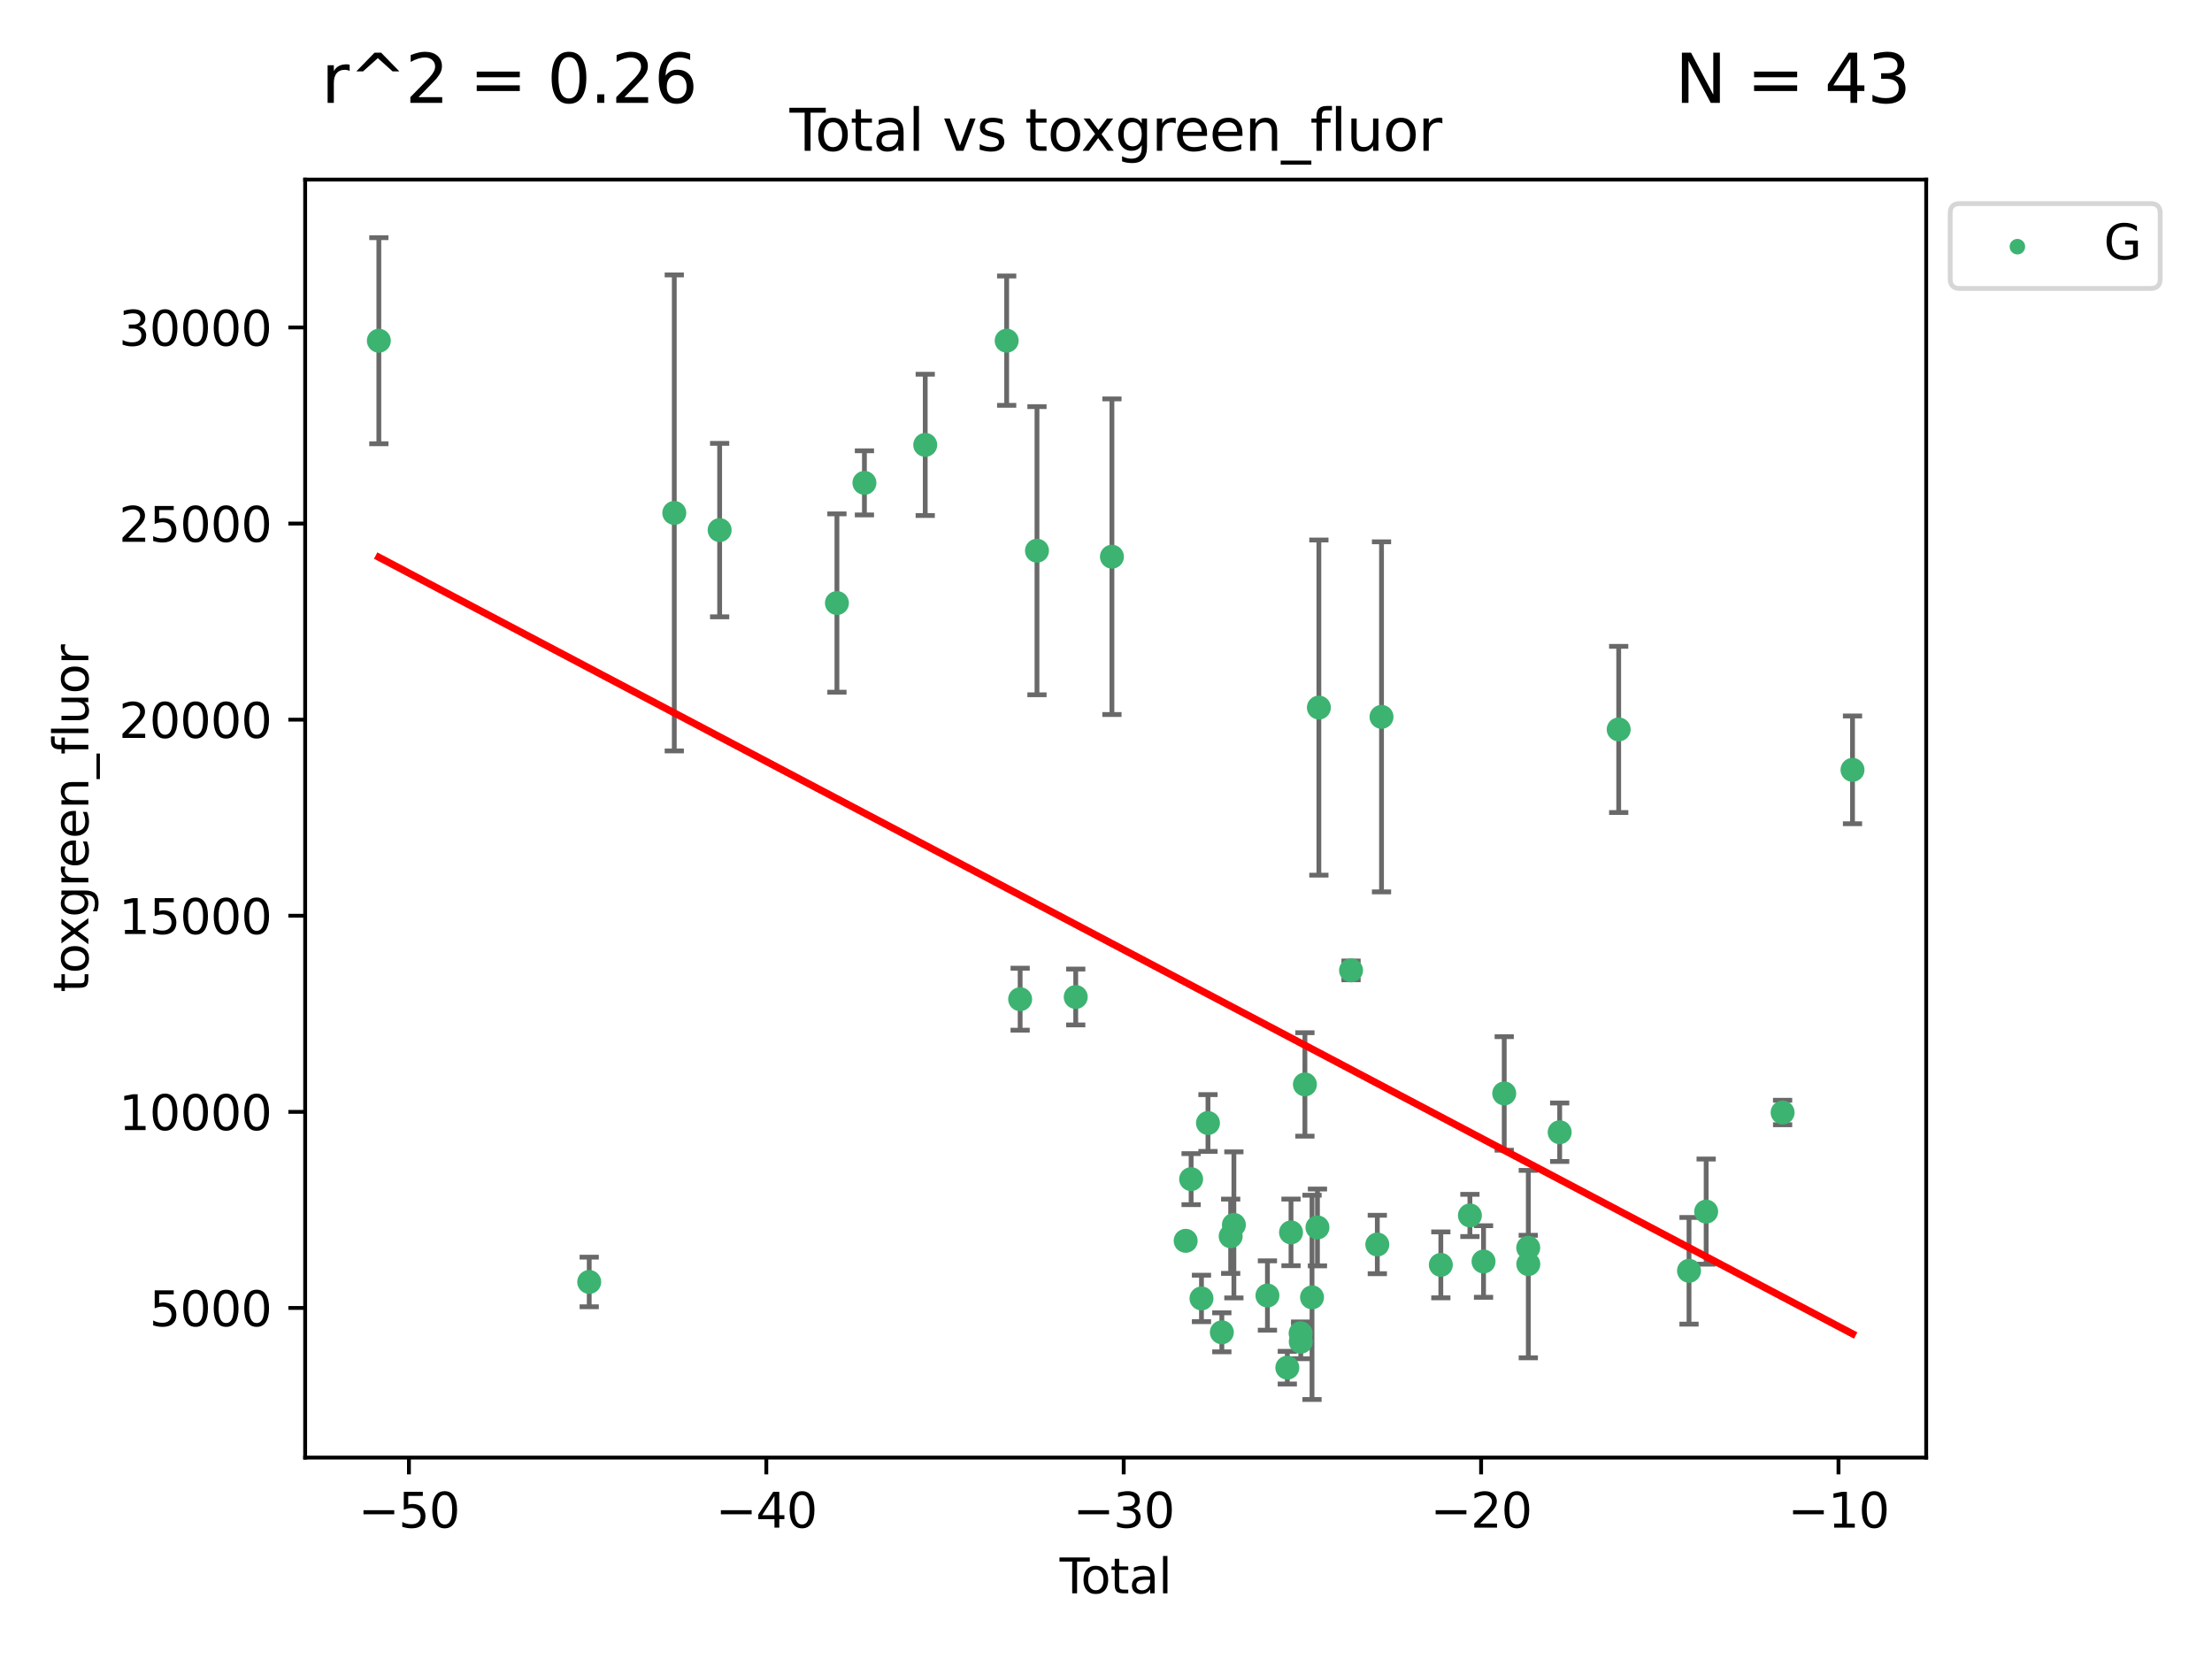 <?xml version="1.0" encoding="utf-8" standalone="no"?>
<!DOCTYPE svg PUBLIC "-//W3C//DTD SVG 1.1//EN"
  "http://www.w3.org/Graphics/SVG/1.1/DTD/svg11.dtd">
<svg xmlns:xlink="http://www.w3.org/1999/xlink" width="460.8pt" height="345.6pt" viewBox="0 0 460.8 345.6" xmlns="http://www.w3.org/2000/svg" version="1.1">
 <defs>
  <style type="text/css">*{stroke-linejoin: round; stroke-linecap: butt}</style>
 </defs>
 <g id="figure_1">
  <g id="patch_1">
   <path d="M 0 345.6 
L 460.8 345.6 
L 460.8 0 
L 0 0 
z
" style="fill: #ffffff"/>
  </g>
  <g id="axes_1">
   <g id="patch_2">
    <path d="M 63.571 303.64 
L 401.26 303.64 
L 401.26 37.411 
L 63.571 37.411 
z
" style="fill: #ffffff"/>
   </g>
   <g id="PathCollection_1">
    <defs>
     <path id="mcb5c0512b3" d="M 0 1.118 
C 0.297 1.118 0.581 1 0.791 0.791 
C 1 0.581 1.118 0.297 1.118 0 
C 1.118 -0.297 1 -0.581 0.791 -0.791 
C 0.581 -1 0.297 -1.118 0 -1.118 
C -0.297 -1.118 -0.581 -1 -0.791 -0.791 
C -1 -0.581 -1.118 -0.297 -1.118 0 
C -1.118 0.297 -1 0.581 -0.791 0.791 
C -0.581 1 -0.297 1.118 0 1.118 
z
" style="stroke: #3cb371"/>
    </defs>
    <g clip-path="url(#p6f915dfe8c)">
     <use xlink:href="#mcb5c0512b3" x="78.921" y="70.977" style="fill: #3cb371; stroke: #3cb371"/>
     <use xlink:href="#mcb5c0512b3" x="122.745" y="267.056" style="fill: #3cb371; stroke: #3cb371"/>
     <use xlink:href="#mcb5c0512b3" x="140.466" y="106.853" style="fill: #3cb371; stroke: #3cb371"/>
     <use xlink:href="#mcb5c0512b3" x="149.915" y="110.429" style="fill: #3cb371; stroke: #3cb371"/>
     <use xlink:href="#mcb5c0512b3" x="174.347" y="125.623" style="fill: #3cb371; stroke: #3cb371"/>
     <use xlink:href="#mcb5c0512b3" x="180.076" y="100.591" style="fill: #3cb371; stroke: #3cb371"/>
     <use xlink:href="#mcb5c0512b3" x="192.744" y="92.676" style="fill: #3cb371; stroke: #3cb371"/>
     <use xlink:href="#mcb5c0512b3" x="209.708" y="70.968" style="fill: #3cb371; stroke: #3cb371"/>
     <use xlink:href="#mcb5c0512b3" x="212.514" y="208.149" style="fill: #3cb371; stroke: #3cb371"/>
     <use xlink:href="#mcb5c0512b3" x="216.022" y="114.719" style="fill: #3cb371; stroke: #3cb371"/>
     <use xlink:href="#mcb5c0512b3" x="224.094" y="207.693" style="fill: #3cb371; stroke: #3cb371"/>
     <use xlink:href="#mcb5c0512b3" x="231.636" y="115.971" style="fill: #3cb371; stroke: #3cb371"/>
     <use xlink:href="#mcb5c0512b3" x="246.995" y="258.486" style="fill: #3cb371; stroke: #3cb371"/>
     <use xlink:href="#mcb5c0512b3" x="248.132" y="245.635" style="fill: #3cb371; stroke: #3cb371"/>
     <use xlink:href="#mcb5c0512b3" x="250.289" y="270.487" style="fill: #3cb371; stroke: #3cb371"/>
     <use xlink:href="#mcb5c0512b3" x="251.643" y="233.941" style="fill: #3cb371; stroke: #3cb371"/>
     <use xlink:href="#mcb5c0512b3" x="254.53" y="277.544" style="fill: #3cb371; stroke: #3cb371"/>
     <use xlink:href="#mcb5c0512b3" x="256.372" y="257.536" style="fill: #3cb371; stroke: #3cb371"/>
     <use xlink:href="#mcb5c0512b3" x="257.041" y="255.165" style="fill: #3cb371; stroke: #3cb371"/>
     <use xlink:href="#mcb5c0512b3" x="264.028" y="269.88" style="fill: #3cb371; stroke: #3cb371"/>
     <use xlink:href="#mcb5c0512b3" x="268.172" y="284.908" style="fill: #3cb371; stroke: #3cb371"/>
     <use xlink:href="#mcb5c0512b3" x="268.941" y="256.729" style="fill: #3cb371; stroke: #3cb371"/>
     <use xlink:href="#mcb5c0512b3" x="270.942" y="277.739" style="fill: #3cb371; stroke: #3cb371"/>
     <use xlink:href="#mcb5c0512b3" x="270.973" y="279.508" style="fill: #3cb371; stroke: #3cb371"/>
     <use xlink:href="#mcb5c0512b3" x="271.837" y="225.909" style="fill: #3cb371; stroke: #3cb371"/>
     <use xlink:href="#mcb5c0512b3" x="273.319" y="270.261" style="fill: #3cb371; stroke: #3cb371"/>
     <use xlink:href="#mcb5c0512b3" x="274.449" y="255.697" style="fill: #3cb371; stroke: #3cb371"/>
     <use xlink:href="#mcb5c0512b3" x="274.747" y="147.399" style="fill: #3cb371; stroke: #3cb371"/>
     <use xlink:href="#mcb5c0512b3" x="281.447" y="202.146" style="fill: #3cb371; stroke: #3cb371"/>
     <use xlink:href="#mcb5c0512b3" x="286.92" y="259.251" style="fill: #3cb371; stroke: #3cb371"/>
     <use xlink:href="#mcb5c0512b3" x="287.795" y="149.334" style="fill: #3cb371; stroke: #3cb371"/>
     <use xlink:href="#mcb5c0512b3" x="300.153" y="263.493" style="fill: #3cb371; stroke: #3cb371"/>
     <use xlink:href="#mcb5c0512b3" x="306.209" y="253.197" style="fill: #3cb371; stroke: #3cb371"/>
     <use xlink:href="#mcb5c0512b3" x="309.049" y="262.793" style="fill: #3cb371; stroke: #3cb371"/>
     <use xlink:href="#mcb5c0512b3" x="313.358" y="227.782" style="fill: #3cb371; stroke: #3cb371"/>
     <use xlink:href="#mcb5c0512b3" x="318.359" y="259.933" style="fill: #3cb371; stroke: #3cb371"/>
     <use xlink:href="#mcb5c0512b3" x="318.374" y="263.334" style="fill: #3cb371; stroke: #3cb371"/>
     <use xlink:href="#mcb5c0512b3" x="324.91" y="235.866" style="fill: #3cb371; stroke: #3cb371"/>
     <use xlink:href="#mcb5c0512b3" x="337.204" y="151.954" style="fill: #3cb371; stroke: #3cb371"/>
     <use xlink:href="#mcb5c0512b3" x="351.854" y="264.73" style="fill: #3cb371; stroke: #3cb371"/>
     <use xlink:href="#mcb5c0512b3" x="355.424" y="252.398" style="fill: #3cb371; stroke: #3cb371"/>
     <use xlink:href="#mcb5c0512b3" x="371.349" y="231.755" style="fill: #3cb371; stroke: #3cb371"/>
     <use xlink:href="#mcb5c0512b3" x="385.911" y="160.375" style="fill: #3cb371; stroke: #3cb371"/>
    </g>
   </g>
   <g id="matplotlib.axis_1">
    <g id="xtick_1">
     <g id="line2d_1">
      <defs>
       <path id="m7c48b7478b" d="M 0 0 
L 0 3.5 
" style="stroke: #000000; stroke-width: 0.8"/>
      </defs>
      <g>
       <use xlink:href="#m7c48b7478b" x="85.187" y="303.64" style="stroke: #000000; stroke-width: 0.8"/>
      </g>
     </g>
     <g id="text_1">
      <!-- −50 -->
      <g transform="translate(74.634 318.238)scale(0.1 -0.1)">
       <defs>
        <path id="DejaVuSans-2212" d="M 678 2272 
L 4684 2272 
L 4684 1741 
L 678 1741 
L 678 2272 
z
" transform="scale(0.016)"/>
        <path id="DejaVuSans-35" d="M 691 4666 
L 3169 4666 
L 3169 4134 
L 1269 4134 
L 1269 2991 
Q 1406 3038 1543 3061 
Q 1681 3084 1819 3084 
Q 2600 3084 3056 2656 
Q 3513 2228 3513 1497 
Q 3513 744 3044 326 
Q 2575 -91 1722 -91 
Q 1428 -91 1123 -41 
Q 819 9 494 109 
L 494 744 
Q 775 591 1075 516 
Q 1375 441 1709 441 
Q 2250 441 2565 725 
Q 2881 1009 2881 1497 
Q 2881 1984 2565 2268 
Q 2250 2553 1709 2553 
Q 1456 2553 1204 2497 
Q 953 2441 691 2322 
L 691 4666 
z
" transform="scale(0.016)"/>
        <path id="DejaVuSans-30" d="M 2034 4250 
Q 1547 4250 1301 3770 
Q 1056 3291 1056 2328 
Q 1056 1369 1301 889 
Q 1547 409 2034 409 
Q 2525 409 2770 889 
Q 3016 1369 3016 2328 
Q 3016 3291 2770 3770 
Q 2525 4250 2034 4250 
z
M 2034 4750 
Q 2819 4750 3233 4129 
Q 3647 3509 3647 2328 
Q 3647 1150 3233 529 
Q 2819 -91 2034 -91 
Q 1250 -91 836 529 
Q 422 1150 422 2328 
Q 422 3509 836 4129 
Q 1250 4750 2034 4750 
z
" transform="scale(0.016)"/>
       </defs>
       <use xlink:href="#DejaVuSans-2212"/>
       <use xlink:href="#DejaVuSans-35" x="83.789"/>
       <use xlink:href="#DejaVuSans-30" x="147.412"/>
      </g>
     </g>
    </g>
    <g id="xtick_2">
     <g id="line2d_2">
      <g>
       <use xlink:href="#m7c48b7478b" x="159.638" y="303.64" style="stroke: #000000; stroke-width: 0.8"/>
      </g>
     </g>
     <g id="text_2">
      <!-- −40 -->
      <g transform="translate(149.086 318.238)scale(0.1 -0.1)">
       <defs>
        <path id="DejaVuSans-34" d="M 2419 4116 
L 825 1625 
L 2419 1625 
L 2419 4116 
z
M 2253 4666 
L 3047 4666 
L 3047 1625 
L 3713 1625 
L 3713 1100 
L 3047 1100 
L 3047 0 
L 2419 0 
L 2419 1100 
L 313 1100 
L 313 1709 
L 2253 4666 
z
" transform="scale(0.016)"/>
       </defs>
       <use xlink:href="#DejaVuSans-2212"/>
       <use xlink:href="#DejaVuSans-34" x="83.789"/>
       <use xlink:href="#DejaVuSans-30" x="147.412"/>
      </g>
     </g>
    </g>
    <g id="xtick_3">
     <g id="line2d_3">
      <g>
       <use xlink:href="#m7c48b7478b" x="234.089" y="303.64" style="stroke: #000000; stroke-width: 0.8"/>
      </g>
     </g>
     <g id="text_3">
      <!-- −30 -->
      <g transform="translate(223.537 318.238)scale(0.1 -0.1)">
       <defs>
        <path id="DejaVuSans-33" d="M 2597 2516 
Q 3050 2419 3304 2112 
Q 3559 1806 3559 1356 
Q 3559 666 3084 287 
Q 2609 -91 1734 -91 
Q 1441 -91 1130 -33 
Q 819 25 488 141 
L 488 750 
Q 750 597 1062 519 
Q 1375 441 1716 441 
Q 2309 441 2620 675 
Q 2931 909 2931 1356 
Q 2931 1769 2642 2001 
Q 2353 2234 1838 2234 
L 1294 2234 
L 1294 2753 
L 1863 2753 
Q 2328 2753 2575 2939 
Q 2822 3125 2822 3475 
Q 2822 3834 2567 4026 
Q 2313 4219 1838 4219 
Q 1578 4219 1281 4162 
Q 984 4106 628 3988 
L 628 4550 
Q 988 4650 1302 4700 
Q 1616 4750 1894 4750 
Q 2613 4750 3031 4423 
Q 3450 4097 3450 3541 
Q 3450 3153 3228 2886 
Q 3006 2619 2597 2516 
z
" transform="scale(0.016)"/>
       </defs>
       <use xlink:href="#DejaVuSans-2212"/>
       <use xlink:href="#DejaVuSans-33" x="83.789"/>
       <use xlink:href="#DejaVuSans-30" x="147.412"/>
      </g>
     </g>
    </g>
    <g id="xtick_4">
     <g id="line2d_4">
      <g>
       <use xlink:href="#m7c48b7478b" x="308.541" y="303.64" style="stroke: #000000; stroke-width: 0.8"/>
      </g>
     </g>
     <g id="text_4">
      <!-- −20 -->
      <g transform="translate(297.988 318.238)scale(0.1 -0.1)">
       <defs>
        <path id="DejaVuSans-32" d="M 1228 531 
L 3431 531 
L 3431 0 
L 469 0 
L 469 531 
Q 828 903 1448 1529 
Q 2069 2156 2228 2338 
Q 2531 2678 2651 2914 
Q 2772 3150 2772 3378 
Q 2772 3750 2511 3984 
Q 2250 4219 1831 4219 
Q 1534 4219 1204 4116 
Q 875 4013 500 3803 
L 500 4441 
Q 881 4594 1212 4672 
Q 1544 4750 1819 4750 
Q 2544 4750 2975 4387 
Q 3406 4025 3406 3419 
Q 3406 3131 3298 2873 
Q 3191 2616 2906 2266 
Q 2828 2175 2409 1742 
Q 1991 1309 1228 531 
z
" transform="scale(0.016)"/>
       </defs>
       <use xlink:href="#DejaVuSans-2212"/>
       <use xlink:href="#DejaVuSans-32" x="83.789"/>
       <use xlink:href="#DejaVuSans-30" x="147.412"/>
      </g>
     </g>
    </g>
    <g id="xtick_5">
     <g id="line2d_5">
      <g>
       <use xlink:href="#m7c48b7478b" x="382.992" y="303.64" style="stroke: #000000; stroke-width: 0.8"/>
      </g>
     </g>
     <g id="text_5">
      <!-- −10 -->
      <g transform="translate(372.44 318.238)scale(0.1 -0.1)">
       <defs>
        <path id="DejaVuSans-31" d="M 794 531 
L 1825 531 
L 1825 4091 
L 703 3866 
L 703 4441 
L 1819 4666 
L 2450 4666 
L 2450 531 
L 3481 531 
L 3481 0 
L 794 0 
L 794 531 
z
" transform="scale(0.016)"/>
       </defs>
       <use xlink:href="#DejaVuSans-2212"/>
       <use xlink:href="#DejaVuSans-31" x="83.789"/>
       <use xlink:href="#DejaVuSans-30" x="147.412"/>
      </g>
     </g>
    </g>
    <g id="text_6">
     <!-- Total -->
     <g transform="translate(220.739 331.917)scale(0.1 -0.1)">
      <defs>
       <path id="DejaVuSans-54" d="M -19 4666 
L 3928 4666 
L 3928 4134 
L 2272 4134 
L 2272 0 
L 1638 0 
L 1638 4134 
L -19 4134 
L -19 4666 
z
" transform="scale(0.016)"/>
       <path id="DejaVuSans-6f" d="M 1959 3097 
Q 1497 3097 1228 2736 
Q 959 2375 959 1747 
Q 959 1119 1226 758 
Q 1494 397 1959 397 
Q 2419 397 2687 759 
Q 2956 1122 2956 1747 
Q 2956 2369 2687 2733 
Q 2419 3097 1959 3097 
z
M 1959 3584 
Q 2709 3584 3137 3096 
Q 3566 2609 3566 1747 
Q 3566 888 3137 398 
Q 2709 -91 1959 -91 
Q 1206 -91 779 398 
Q 353 888 353 1747 
Q 353 2609 779 3096 
Q 1206 3584 1959 3584 
z
" transform="scale(0.016)"/>
       <path id="DejaVuSans-74" d="M 1172 4494 
L 1172 3500 
L 2356 3500 
L 2356 3053 
L 1172 3053 
L 1172 1153 
Q 1172 725 1289 603 
Q 1406 481 1766 481 
L 2356 481 
L 2356 0 
L 1766 0 
Q 1100 0 847 248 
Q 594 497 594 1153 
L 594 3053 
L 172 3053 
L 172 3500 
L 594 3500 
L 594 4494 
L 1172 4494 
z
" transform="scale(0.016)"/>
       <path id="DejaVuSans-61" d="M 2194 1759 
Q 1497 1759 1228 1600 
Q 959 1441 959 1056 
Q 959 750 1161 570 
Q 1363 391 1709 391 
Q 2188 391 2477 730 
Q 2766 1069 2766 1631 
L 2766 1759 
L 2194 1759 
z
M 3341 1997 
L 3341 0 
L 2766 0 
L 2766 531 
Q 2569 213 2275 61 
Q 1981 -91 1556 -91 
Q 1019 -91 701 211 
Q 384 513 384 1019 
Q 384 1609 779 1909 
Q 1175 2209 1959 2209 
L 2766 2209 
L 2766 2266 
Q 2766 2663 2505 2880 
Q 2244 3097 1772 3097 
Q 1472 3097 1187 3025 
Q 903 2953 641 2809 
L 641 3341 
Q 956 3463 1253 3523 
Q 1550 3584 1831 3584 
Q 2591 3584 2966 3190 
Q 3341 2797 3341 1997 
z
" transform="scale(0.016)"/>
       <path id="DejaVuSans-6c" d="M 603 4863 
L 1178 4863 
L 1178 0 
L 603 0 
L 603 4863 
z
" transform="scale(0.016)"/>
      </defs>
      <use xlink:href="#DejaVuSans-54"/>
      <use xlink:href="#DejaVuSans-6f" x="44.084"/>
      <use xlink:href="#DejaVuSans-74" x="105.266"/>
      <use xlink:href="#DejaVuSans-61" x="144.475"/>
      <use xlink:href="#DejaVuSans-6c" x="205.754"/>
     </g>
    </g>
   </g>
   <g id="matplotlib.axis_2">
    <g id="ytick_1">
     <g id="line2d_6">
      <defs>
       <path id="me8b92adfb9" d="M 0 0 
L -3.5 0 
" style="stroke: #000000; stroke-width: 0.8"/>
      </defs>
      <g>
       <use xlink:href="#me8b92adfb9" x="63.571" y="272.469" style="stroke: #000000; stroke-width: 0.8"/>
      </g>
     </g>
     <g id="text_7">
      <!-- 5000 -->
      <g transform="translate(31.121 276.268)scale(0.1 -0.1)">
       <use xlink:href="#DejaVuSans-35"/>
       <use xlink:href="#DejaVuSans-30" x="63.623"/>
       <use xlink:href="#DejaVuSans-30" x="127.246"/>
       <use xlink:href="#DejaVuSans-30" x="190.869"/>
      </g>
     </g>
    </g>
    <g id="ytick_2">
     <g id="line2d_7">
      <g>
       <use xlink:href="#me8b92adfb9" x="63.571" y="231.619" style="stroke: #000000; stroke-width: 0.8"/>
      </g>
     </g>
     <g id="text_8">
      <!-- 10000 -->
      <g transform="translate(24.759 235.418)scale(0.1 -0.1)">
       <use xlink:href="#DejaVuSans-31"/>
       <use xlink:href="#DejaVuSans-30" x="63.623"/>
       <use xlink:href="#DejaVuSans-30" x="127.246"/>
       <use xlink:href="#DejaVuSans-30" x="190.869"/>
       <use xlink:href="#DejaVuSans-30" x="254.492"/>
      </g>
     </g>
    </g>
    <g id="ytick_3">
     <g id="line2d_8">
      <g>
       <use xlink:href="#me8b92adfb9" x="63.571" y="190.769" style="stroke: #000000; stroke-width: 0.8"/>
      </g>
     </g>
     <g id="text_9">
      <!-- 15000 -->
      <g transform="translate(24.759 194.568)scale(0.1 -0.1)">
       <use xlink:href="#DejaVuSans-31"/>
       <use xlink:href="#DejaVuSans-35" x="63.623"/>
       <use xlink:href="#DejaVuSans-30" x="127.246"/>
       <use xlink:href="#DejaVuSans-30" x="190.869"/>
       <use xlink:href="#DejaVuSans-30" x="254.492"/>
      </g>
     </g>
    </g>
    <g id="ytick_4">
     <g id="line2d_9">
      <g>
       <use xlink:href="#me8b92adfb9" x="63.571" y="149.919" style="stroke: #000000; stroke-width: 0.8"/>
      </g>
     </g>
     <g id="text_10">
      <!-- 20000 -->
      <g transform="translate(24.759 153.718)scale(0.1 -0.1)">
       <use xlink:href="#DejaVuSans-32"/>
       <use xlink:href="#DejaVuSans-30" x="63.623"/>
       <use xlink:href="#DejaVuSans-30" x="127.246"/>
       <use xlink:href="#DejaVuSans-30" x="190.869"/>
       <use xlink:href="#DejaVuSans-30" x="254.492"/>
      </g>
     </g>
    </g>
    <g id="ytick_5">
     <g id="line2d_10">
      <g>
       <use xlink:href="#me8b92adfb9" x="63.571" y="109.069" style="stroke: #000000; stroke-width: 0.8"/>
      </g>
     </g>
     <g id="text_11">
      <!-- 25000 -->
      <g transform="translate(24.759 112.869)scale(0.1 -0.1)">
       <use xlink:href="#DejaVuSans-32"/>
       <use xlink:href="#DejaVuSans-35" x="63.623"/>
       <use xlink:href="#DejaVuSans-30" x="127.246"/>
       <use xlink:href="#DejaVuSans-30" x="190.869"/>
       <use xlink:href="#DejaVuSans-30" x="254.492"/>
      </g>
     </g>
    </g>
    <g id="ytick_6">
     <g id="line2d_11">
      <g>
       <use xlink:href="#me8b92adfb9" x="63.571" y="68.219" style="stroke: #000000; stroke-width: 0.8"/>
      </g>
     </g>
     <g id="text_12">
      <!-- 30000 -->
      <g transform="translate(24.759 72.019)scale(0.1 -0.1)">
       <use xlink:href="#DejaVuSans-33"/>
       <use xlink:href="#DejaVuSans-30" x="63.623"/>
       <use xlink:href="#DejaVuSans-30" x="127.246"/>
       <use xlink:href="#DejaVuSans-30" x="190.869"/>
       <use xlink:href="#DejaVuSans-30" x="254.492"/>
      </g>
     </g>
    </g>
    <g id="text_13">
     <!-- toxgreen_fluor -->
     <g transform="translate(18.401 206.72)rotate(-90)scale(0.1 -0.1)">
      <defs>
       <path id="DejaVuSans-78" d="M 3513 3500 
L 2247 1797 
L 3578 0 
L 2900 0 
L 1881 1375 
L 863 0 
L 184 0 
L 1544 1831 
L 300 3500 
L 978 3500 
L 1906 2253 
L 2834 3500 
L 3513 3500 
z
" transform="scale(0.016)"/>
       <path id="DejaVuSans-67" d="M 2906 1791 
Q 2906 2416 2648 2759 
Q 2391 3103 1925 3103 
Q 1463 3103 1205 2759 
Q 947 2416 947 1791 
Q 947 1169 1205 825 
Q 1463 481 1925 481 
Q 2391 481 2648 825 
Q 2906 1169 2906 1791 
z
M 3481 434 
Q 3481 -459 3084 -895 
Q 2688 -1331 1869 -1331 
Q 1566 -1331 1297 -1286 
Q 1028 -1241 775 -1147 
L 775 -588 
Q 1028 -725 1275 -790 
Q 1522 -856 1778 -856 
Q 2344 -856 2625 -561 
Q 2906 -266 2906 331 
L 2906 616 
Q 2728 306 2450 153 
Q 2172 0 1784 0 
Q 1141 0 747 490 
Q 353 981 353 1791 
Q 353 2603 747 3093 
Q 1141 3584 1784 3584 
Q 2172 3584 2450 3431 
Q 2728 3278 2906 2969 
L 2906 3500 
L 3481 3500 
L 3481 434 
z
" transform="scale(0.016)"/>
       <path id="DejaVuSans-72" d="M 2631 2963 
Q 2534 3019 2420 3045 
Q 2306 3072 2169 3072 
Q 1681 3072 1420 2755 
Q 1159 2438 1159 1844 
L 1159 0 
L 581 0 
L 581 3500 
L 1159 3500 
L 1159 2956 
Q 1341 3275 1631 3429 
Q 1922 3584 2338 3584 
Q 2397 3584 2469 3576 
Q 2541 3569 2628 3553 
L 2631 2963 
z
" transform="scale(0.016)"/>
       <path id="DejaVuSans-65" d="M 3597 1894 
L 3597 1613 
L 953 1613 
Q 991 1019 1311 708 
Q 1631 397 2203 397 
Q 2534 397 2845 478 
Q 3156 559 3463 722 
L 3463 178 
Q 3153 47 2828 -22 
Q 2503 -91 2169 -91 
Q 1331 -91 842 396 
Q 353 884 353 1716 
Q 353 2575 817 3079 
Q 1281 3584 2069 3584 
Q 2775 3584 3186 3129 
Q 3597 2675 3597 1894 
z
M 3022 2063 
Q 3016 2534 2758 2815 
Q 2500 3097 2075 3097 
Q 1594 3097 1305 2825 
Q 1016 2553 972 2059 
L 3022 2063 
z
" transform="scale(0.016)"/>
       <path id="DejaVuSans-6e" d="M 3513 2113 
L 3513 0 
L 2938 0 
L 2938 2094 
Q 2938 2591 2744 2837 
Q 2550 3084 2163 3084 
Q 1697 3084 1428 2787 
Q 1159 2491 1159 1978 
L 1159 0 
L 581 0 
L 581 3500 
L 1159 3500 
L 1159 2956 
Q 1366 3272 1645 3428 
Q 1925 3584 2291 3584 
Q 2894 3584 3203 3211 
Q 3513 2838 3513 2113 
z
" transform="scale(0.016)"/>
       <path id="DejaVuSans-5f" d="M 3263 -1063 
L 3263 -1509 
L -63 -1509 
L -63 -1063 
L 3263 -1063 
z
" transform="scale(0.016)"/>
       <path id="DejaVuSans-66" d="M 2375 4863 
L 2375 4384 
L 1825 4384 
Q 1516 4384 1395 4259 
Q 1275 4134 1275 3809 
L 1275 3500 
L 2222 3500 
L 2222 3053 
L 1275 3053 
L 1275 0 
L 697 0 
L 697 3053 
L 147 3053 
L 147 3500 
L 697 3500 
L 697 3744 
Q 697 4328 969 4595 
Q 1241 4863 1831 4863 
L 2375 4863 
z
" transform="scale(0.016)"/>
       <path id="DejaVuSans-75" d="M 544 1381 
L 544 3500 
L 1119 3500 
L 1119 1403 
Q 1119 906 1312 657 
Q 1506 409 1894 409 
Q 2359 409 2629 706 
Q 2900 1003 2900 1516 
L 2900 3500 
L 3475 3500 
L 3475 0 
L 2900 0 
L 2900 538 
Q 2691 219 2414 64 
Q 2138 -91 1772 -91 
Q 1169 -91 856 284 
Q 544 659 544 1381 
z
M 1991 3584 
L 1991 3584 
z
" transform="scale(0.016)"/>
      </defs>
      <use xlink:href="#DejaVuSans-74"/>
      <use xlink:href="#DejaVuSans-6f" x="39.209"/>
      <use xlink:href="#DejaVuSans-78" x="97.266"/>
      <use xlink:href="#DejaVuSans-67" x="156.445"/>
      <use xlink:href="#DejaVuSans-72" x="219.922"/>
      <use xlink:href="#DejaVuSans-65" x="258.785"/>
      <use xlink:href="#DejaVuSans-65" x="320.309"/>
      <use xlink:href="#DejaVuSans-6e" x="381.832"/>
      <use xlink:href="#DejaVuSans-5f" x="445.211"/>
      <use xlink:href="#DejaVuSans-66" x="495.211"/>
      <use xlink:href="#DejaVuSans-6c" x="530.416"/>
      <use xlink:href="#DejaVuSans-75" x="558.199"/>
      <use xlink:href="#DejaVuSans-6f" x="621.578"/>
      <use xlink:href="#DejaVuSans-72" x="682.76"/>
     </g>
    </g>
   </g>
   <g id="LineCollection_1">
    <path d="M 78.921 92.441 
L 78.921 49.513 
" clip-path="url(#p6f915dfe8c)" style="fill: none; stroke: #696969"/>
    <path d="M 122.745 272.224 
L 122.745 261.889 
" clip-path="url(#p6f915dfe8c)" style="fill: none; stroke: #696969"/>
    <path d="M 140.466 156.432 
L 140.466 57.275 
" clip-path="url(#p6f915dfe8c)" style="fill: none; stroke: #696969"/>
    <path d="M 149.915 128.496 
L 149.915 92.361 
" clip-path="url(#p6f915dfe8c)" style="fill: none; stroke: #696969"/>
    <path d="M 174.347 144.197 
L 174.347 107.05 
" clip-path="url(#p6f915dfe8c)" style="fill: none; stroke: #696969"/>
    <path d="M 180.076 107.27 
L 180.076 93.912 
" clip-path="url(#p6f915dfe8c)" style="fill: none; stroke: #696969"/>
    <path d="M 192.744 107.389 
L 192.744 77.962 
" clip-path="url(#p6f915dfe8c)" style="fill: none; stroke: #696969"/>
    <path d="M 209.708 84.439 
L 209.708 57.496 
" clip-path="url(#p6f915dfe8c)" style="fill: none; stroke: #696969"/>
    <path d="M 212.514 214.601 
L 212.514 201.697 
" clip-path="url(#p6f915dfe8c)" style="fill: none; stroke: #696969"/>
    <path d="M 216.022 144.732 
L 216.022 84.707 
" clip-path="url(#p6f915dfe8c)" style="fill: none; stroke: #696969"/>
    <path d="M 224.094 213.512 
L 224.094 201.874 
" clip-path="url(#p6f915dfe8c)" style="fill: none; stroke: #696969"/>
    <path d="M 231.636 148.846 
L 231.636 83.097 
" clip-path="url(#p6f915dfe8c)" style="fill: none; stroke: #696969"/>
    <path d="M 246.995 259.502 
L 246.995 257.469 
" clip-path="url(#p6f915dfe8c)" style="fill: none; stroke: #696969"/>
    <path d="M 248.132 250.951 
L 248.132 240.32 
" clip-path="url(#p6f915dfe8c)" style="fill: none; stroke: #696969"/>
    <path d="M 250.289 275.325 
L 250.289 265.648 
" clip-path="url(#p6f915dfe8c)" style="fill: none; stroke: #696969"/>
    <path d="M 251.643 239.853 
L 251.643 228.029 
" clip-path="url(#p6f915dfe8c)" style="fill: none; stroke: #696969"/>
    <path d="M 254.53 281.607 
L 254.53 273.482 
" clip-path="url(#p6f915dfe8c)" style="fill: none; stroke: #696969"/>
    <path d="M 256.372 265.274 
L 256.372 249.798 
" clip-path="url(#p6f915dfe8c)" style="fill: none; stroke: #696969"/>
    <path d="M 257.041 270.376 
L 257.041 239.954 
" clip-path="url(#p6f915dfe8c)" style="fill: none; stroke: #696969"/>
    <path d="M 264.028 277.104 
L 264.028 262.656 
" clip-path="url(#p6f915dfe8c)" style="fill: none; stroke: #696969"/>
    <path d="M 268.172 288.312 
L 268.172 281.504 
" clip-path="url(#p6f915dfe8c)" style="fill: none; stroke: #696969"/>
    <path d="M 268.941 263.666 
L 268.941 249.792 
" clip-path="url(#p6f915dfe8c)" style="fill: none; stroke: #696969"/>
    <path d="M 270.942 280.096 
L 270.942 275.381 
" clip-path="url(#p6f915dfe8c)" style="fill: none; stroke: #696969"/>
    <path d="M 270.973 283.046 
L 270.973 275.969 
" clip-path="url(#p6f915dfe8c)" style="fill: none; stroke: #696969"/>
    <path d="M 271.837 236.688 
L 271.837 215.13 
" clip-path="url(#p6f915dfe8c)" style="fill: none; stroke: #696969"/>
    <path d="M 273.319 291.539 
L 273.319 248.983 
" clip-path="url(#p6f915dfe8c)" style="fill: none; stroke: #696969"/>
    <path d="M 274.449 263.701 
L 274.449 247.694 
" clip-path="url(#p6f915dfe8c)" style="fill: none; stroke: #696969"/>
    <path d="M 274.747 182.307 
L 274.747 112.49 
" clip-path="url(#p6f915dfe8c)" style="fill: none; stroke: #696969"/>
    <path d="M 281.447 204.107 
L 281.447 200.186 
" clip-path="url(#p6f915dfe8c)" style="fill: none; stroke: #696969"/>
    <path d="M 286.92 265.336 
L 286.92 253.166 
" clip-path="url(#p6f915dfe8c)" style="fill: none; stroke: #696969"/>
    <path d="M 287.795 185.794 
L 287.795 112.874 
" clip-path="url(#p6f915dfe8c)" style="fill: none; stroke: #696969"/>
    <path d="M 300.153 270.361 
L 300.153 256.625 
" clip-path="url(#p6f915dfe8c)" style="fill: none; stroke: #696969"/>
    <path d="M 306.209 257.593 
L 306.209 248.802 
" clip-path="url(#p6f915dfe8c)" style="fill: none; stroke: #696969"/>
    <path d="M 309.049 270.251 
L 309.049 255.335 
" clip-path="url(#p6f915dfe8c)" style="fill: none; stroke: #696969"/>
    <path d="M 313.358 239.61 
L 313.358 215.955 
" clip-path="url(#p6f915dfe8c)" style="fill: none; stroke: #696969"/>
    <path d="M 318.359 262.539 
L 318.359 257.327 
" clip-path="url(#p6f915dfe8c)" style="fill: none; stroke: #696969"/>
    <path d="M 318.374 282.857 
L 318.374 243.812 
" clip-path="url(#p6f915dfe8c)" style="fill: none; stroke: #696969"/>
    <path d="M 324.91 241.958 
L 324.91 229.774 
" clip-path="url(#p6f915dfe8c)" style="fill: none; stroke: #696969"/>
    <path d="M 337.204 169.259 
L 337.204 134.649 
" clip-path="url(#p6f915dfe8c)" style="fill: none; stroke: #696969"/>
    <path d="M 351.854 275.839 
L 351.854 253.621 
" clip-path="url(#p6f915dfe8c)" style="fill: none; stroke: #696969"/>
    <path d="M 355.424 263.351 
L 355.424 241.446 
" clip-path="url(#p6f915dfe8c)" style="fill: none; stroke: #696969"/>
    <path d="M 371.349 234.306 
L 371.349 229.205 
" clip-path="url(#p6f915dfe8c)" style="fill: none; stroke: #696969"/>
    <path d="M 385.911 171.597 
L 385.911 149.152 
" clip-path="url(#p6f915dfe8c)" style="fill: none; stroke: #696969"/>
   </g>
   <g id="line2d_12">
    <defs>
     <path id="m5490052fe1" d="M 2 0 
L -2 -0 
" style="stroke: #696969"/>
    </defs>
    <g clip-path="url(#p6f915dfe8c)">
     <use xlink:href="#m5490052fe1" x="78.921" y="92.441" style="fill: #696969; stroke: #696969"/>
     <use xlink:href="#m5490052fe1" x="122.745" y="272.224" style="fill: #696969; stroke: #696969"/>
     <use xlink:href="#m5490052fe1" x="140.466" y="156.432" style="fill: #696969; stroke: #696969"/>
     <use xlink:href="#m5490052fe1" x="149.915" y="128.496" style="fill: #696969; stroke: #696969"/>
     <use xlink:href="#m5490052fe1" x="174.347" y="144.197" style="fill: #696969; stroke: #696969"/>
     <use xlink:href="#m5490052fe1" x="180.076" y="107.27" style="fill: #696969; stroke: #696969"/>
     <use xlink:href="#m5490052fe1" x="192.744" y="107.389" style="fill: #696969; stroke: #696969"/>
     <use xlink:href="#m5490052fe1" x="209.708" y="84.439" style="fill: #696969; stroke: #696969"/>
     <use xlink:href="#m5490052fe1" x="212.514" y="214.601" style="fill: #696969; stroke: #696969"/>
     <use xlink:href="#m5490052fe1" x="216.022" y="144.732" style="fill: #696969; stroke: #696969"/>
     <use xlink:href="#m5490052fe1" x="224.094" y="213.512" style="fill: #696969; stroke: #696969"/>
     <use xlink:href="#m5490052fe1" x="231.636" y="148.846" style="fill: #696969; stroke: #696969"/>
     <use xlink:href="#m5490052fe1" x="246.995" y="259.502" style="fill: #696969; stroke: #696969"/>
     <use xlink:href="#m5490052fe1" x="248.132" y="250.951" style="fill: #696969; stroke: #696969"/>
     <use xlink:href="#m5490052fe1" x="250.289" y="275.325" style="fill: #696969; stroke: #696969"/>
     <use xlink:href="#m5490052fe1" x="251.643" y="239.853" style="fill: #696969; stroke: #696969"/>
     <use xlink:href="#m5490052fe1" x="254.53" y="281.607" style="fill: #696969; stroke: #696969"/>
     <use xlink:href="#m5490052fe1" x="256.372" y="265.274" style="fill: #696969; stroke: #696969"/>
     <use xlink:href="#m5490052fe1" x="257.041" y="270.376" style="fill: #696969; stroke: #696969"/>
     <use xlink:href="#m5490052fe1" x="264.028" y="277.104" style="fill: #696969; stroke: #696969"/>
     <use xlink:href="#m5490052fe1" x="268.172" y="288.312" style="fill: #696969; stroke: #696969"/>
     <use xlink:href="#m5490052fe1" x="268.941" y="263.666" style="fill: #696969; stroke: #696969"/>
     <use xlink:href="#m5490052fe1" x="270.942" y="280.096" style="fill: #696969; stroke: #696969"/>
     <use xlink:href="#m5490052fe1" x="270.973" y="283.046" style="fill: #696969; stroke: #696969"/>
     <use xlink:href="#m5490052fe1" x="271.837" y="236.688" style="fill: #696969; stroke: #696969"/>
     <use xlink:href="#m5490052fe1" x="273.319" y="291.539" style="fill: #696969; stroke: #696969"/>
     <use xlink:href="#m5490052fe1" x="274.449" y="263.701" style="fill: #696969; stroke: #696969"/>
     <use xlink:href="#m5490052fe1" x="274.747" y="182.307" style="fill: #696969; stroke: #696969"/>
     <use xlink:href="#m5490052fe1" x="281.447" y="204.107" style="fill: #696969; stroke: #696969"/>
     <use xlink:href="#m5490052fe1" x="286.92" y="265.336" style="fill: #696969; stroke: #696969"/>
     <use xlink:href="#m5490052fe1" x="287.795" y="185.794" style="fill: #696969; stroke: #696969"/>
     <use xlink:href="#m5490052fe1" x="300.153" y="270.361" style="fill: #696969; stroke: #696969"/>
     <use xlink:href="#m5490052fe1" x="306.209" y="257.593" style="fill: #696969; stroke: #696969"/>
     <use xlink:href="#m5490052fe1" x="309.049" y="270.251" style="fill: #696969; stroke: #696969"/>
     <use xlink:href="#m5490052fe1" x="313.358" y="239.61" style="fill: #696969; stroke: #696969"/>
     <use xlink:href="#m5490052fe1" x="318.359" y="262.539" style="fill: #696969; stroke: #696969"/>
     <use xlink:href="#m5490052fe1" x="318.374" y="282.857" style="fill: #696969; stroke: #696969"/>
     <use xlink:href="#m5490052fe1" x="324.91" y="241.958" style="fill: #696969; stroke: #696969"/>
     <use xlink:href="#m5490052fe1" x="337.204" y="169.259" style="fill: #696969; stroke: #696969"/>
     <use xlink:href="#m5490052fe1" x="351.854" y="275.839" style="fill: #696969; stroke: #696969"/>
     <use xlink:href="#m5490052fe1" x="355.424" y="263.351" style="fill: #696969; stroke: #696969"/>
     <use xlink:href="#m5490052fe1" x="371.349" y="234.306" style="fill: #696969; stroke: #696969"/>
     <use xlink:href="#m5490052fe1" x="385.911" y="171.597" style="fill: #696969; stroke: #696969"/>
    </g>
   </g>
   <g id="line2d_13">
    <g clip-path="url(#p6f915dfe8c)">
     <use xlink:href="#m5490052fe1" x="78.921" y="49.513" style="fill: #696969; stroke: #696969"/>
     <use xlink:href="#m5490052fe1" x="122.745" y="261.889" style="fill: #696969; stroke: #696969"/>
     <use xlink:href="#m5490052fe1" x="140.466" y="57.275" style="fill: #696969; stroke: #696969"/>
     <use xlink:href="#m5490052fe1" x="149.915" y="92.361" style="fill: #696969; stroke: #696969"/>
     <use xlink:href="#m5490052fe1" x="174.347" y="107.05" style="fill: #696969; stroke: #696969"/>
     <use xlink:href="#m5490052fe1" x="180.076" y="93.912" style="fill: #696969; stroke: #696969"/>
     <use xlink:href="#m5490052fe1" x="192.744" y="77.962" style="fill: #696969; stroke: #696969"/>
     <use xlink:href="#m5490052fe1" x="209.708" y="57.496" style="fill: #696969; stroke: #696969"/>
     <use xlink:href="#m5490052fe1" x="212.514" y="201.697" style="fill: #696969; stroke: #696969"/>
     <use xlink:href="#m5490052fe1" x="216.022" y="84.707" style="fill: #696969; stroke: #696969"/>
     <use xlink:href="#m5490052fe1" x="224.094" y="201.874" style="fill: #696969; stroke: #696969"/>
     <use xlink:href="#m5490052fe1" x="231.636" y="83.097" style="fill: #696969; stroke: #696969"/>
     <use xlink:href="#m5490052fe1" x="246.995" y="257.469" style="fill: #696969; stroke: #696969"/>
     <use xlink:href="#m5490052fe1" x="248.132" y="240.32" style="fill: #696969; stroke: #696969"/>
     <use xlink:href="#m5490052fe1" x="250.289" y="265.648" style="fill: #696969; stroke: #696969"/>
     <use xlink:href="#m5490052fe1" x="251.643" y="228.029" style="fill: #696969; stroke: #696969"/>
     <use xlink:href="#m5490052fe1" x="254.53" y="273.482" style="fill: #696969; stroke: #696969"/>
     <use xlink:href="#m5490052fe1" x="256.372" y="249.798" style="fill: #696969; stroke: #696969"/>
     <use xlink:href="#m5490052fe1" x="257.041" y="239.954" style="fill: #696969; stroke: #696969"/>
     <use xlink:href="#m5490052fe1" x="264.028" y="262.656" style="fill: #696969; stroke: #696969"/>
     <use xlink:href="#m5490052fe1" x="268.172" y="281.504" style="fill: #696969; stroke: #696969"/>
     <use xlink:href="#m5490052fe1" x="268.941" y="249.792" style="fill: #696969; stroke: #696969"/>
     <use xlink:href="#m5490052fe1" x="270.942" y="275.381" style="fill: #696969; stroke: #696969"/>
     <use xlink:href="#m5490052fe1" x="270.973" y="275.969" style="fill: #696969; stroke: #696969"/>
     <use xlink:href="#m5490052fe1" x="271.837" y="215.13" style="fill: #696969; stroke: #696969"/>
     <use xlink:href="#m5490052fe1" x="273.319" y="248.983" style="fill: #696969; stroke: #696969"/>
     <use xlink:href="#m5490052fe1" x="274.449" y="247.694" style="fill: #696969; stroke: #696969"/>
     <use xlink:href="#m5490052fe1" x="274.747" y="112.49" style="fill: #696969; stroke: #696969"/>
     <use xlink:href="#m5490052fe1" x="281.447" y="200.186" style="fill: #696969; stroke: #696969"/>
     <use xlink:href="#m5490052fe1" x="286.92" y="253.166" style="fill: #696969; stroke: #696969"/>
     <use xlink:href="#m5490052fe1" x="287.795" y="112.874" style="fill: #696969; stroke: #696969"/>
     <use xlink:href="#m5490052fe1" x="300.153" y="256.625" style="fill: #696969; stroke: #696969"/>
     <use xlink:href="#m5490052fe1" x="306.209" y="248.802" style="fill: #696969; stroke: #696969"/>
     <use xlink:href="#m5490052fe1" x="309.049" y="255.335" style="fill: #696969; stroke: #696969"/>
     <use xlink:href="#m5490052fe1" x="313.358" y="215.955" style="fill: #696969; stroke: #696969"/>
     <use xlink:href="#m5490052fe1" x="318.359" y="257.327" style="fill: #696969; stroke: #696969"/>
     <use xlink:href="#m5490052fe1" x="318.374" y="243.812" style="fill: #696969; stroke: #696969"/>
     <use xlink:href="#m5490052fe1" x="324.91" y="229.774" style="fill: #696969; stroke: #696969"/>
     <use xlink:href="#m5490052fe1" x="337.204" y="134.649" style="fill: #696969; stroke: #696969"/>
     <use xlink:href="#m5490052fe1" x="351.854" y="253.621" style="fill: #696969; stroke: #696969"/>
     <use xlink:href="#m5490052fe1" x="355.424" y="241.446" style="fill: #696969; stroke: #696969"/>
     <use xlink:href="#m5490052fe1" x="371.349" y="229.205" style="fill: #696969; stroke: #696969"/>
     <use xlink:href="#m5490052fe1" x="385.911" y="149.152" style="fill: #696969; stroke: #696969"/>
    </g>
   </g>
   <g id="line2d_14">
    <path d="M 78.921 116.084 
L 122.745 139.178 
L 140.466 148.516 
L 149.915 153.496 
L 174.347 166.371 
L 180.076 169.39 
L 192.744 176.065 
L 209.708 185.005 
L 212.514 186.483 
L 216.022 188.332 
L 224.094 192.586 
L 231.636 196.56 
L 246.995 204.654 
L 248.132 205.253 
L 250.289 206.39 
L 251.643 207.103 
L 254.53 208.625 
L 256.372 209.595 
L 257.041 209.948 
L 264.028 213.63 
L 268.172 215.813 
L 268.941 216.219 
L 270.942 217.273 
L 270.973 217.29 
L 271.837 217.745 
L 273.319 218.526 
L 274.449 219.121 
L 274.747 219.278 
L 281.447 222.809 
L 286.92 225.693 
L 287.795 226.154 
L 300.153 232.667 
L 306.209 235.858 
L 309.049 237.355 
L 313.358 239.625 
L 318.359 242.261 
L 318.374 242.269 
L 324.91 245.713 
L 337.204 252.191 
L 351.854 259.912 
L 355.424 261.793 
L 371.349 270.185 
L 385.911 277.858 
" clip-path="url(#p6f915dfe8c)" style="fill: none; stroke: #ff0000; stroke-width: 1.5; stroke-linecap: square"/>
   </g>
   <g id="line2d_15">
    <defs>
     <path id="mfdbc81a762" d="M 0 2 
C 0.53 2 1.039 1.789 1.414 1.414 
C 1.789 1.039 2 0.53 2 0 
C 2 -0.53 1.789 -1.039 1.414 -1.414 
C 1.039 -1.789 0.53 -2 0 -2 
C -0.53 -2 -1.039 -1.789 -1.414 -1.414 
C -1.789 -1.039 -2 -0.53 -2 0 
C -2 0.53 -1.789 1.039 -1.414 1.414 
C -1.039 1.789 -0.53 2 0 2 
z
" style="stroke: #3cb371"/>
    </defs>
    <g clip-path="url(#p6f915dfe8c)">
     <use xlink:href="#mfdbc81a762" x="78.921" y="70.977" style="fill: #3cb371; stroke: #3cb371"/>
     <use xlink:href="#mfdbc81a762" x="122.745" y="267.056" style="fill: #3cb371; stroke: #3cb371"/>
     <use xlink:href="#mfdbc81a762" x="140.466" y="106.853" style="fill: #3cb371; stroke: #3cb371"/>
     <use xlink:href="#mfdbc81a762" x="149.915" y="110.429" style="fill: #3cb371; stroke: #3cb371"/>
     <use xlink:href="#mfdbc81a762" x="174.347" y="125.623" style="fill: #3cb371; stroke: #3cb371"/>
     <use xlink:href="#mfdbc81a762" x="180.076" y="100.591" style="fill: #3cb371; stroke: #3cb371"/>
     <use xlink:href="#mfdbc81a762" x="192.744" y="92.676" style="fill: #3cb371; stroke: #3cb371"/>
     <use xlink:href="#mfdbc81a762" x="209.708" y="70.968" style="fill: #3cb371; stroke: #3cb371"/>
     <use xlink:href="#mfdbc81a762" x="212.514" y="208.149" style="fill: #3cb371; stroke: #3cb371"/>
     <use xlink:href="#mfdbc81a762" x="216.022" y="114.719" style="fill: #3cb371; stroke: #3cb371"/>
     <use xlink:href="#mfdbc81a762" x="224.094" y="207.693" style="fill: #3cb371; stroke: #3cb371"/>
     <use xlink:href="#mfdbc81a762" x="231.636" y="115.971" style="fill: #3cb371; stroke: #3cb371"/>
     <use xlink:href="#mfdbc81a762" x="246.995" y="258.486" style="fill: #3cb371; stroke: #3cb371"/>
     <use xlink:href="#mfdbc81a762" x="248.132" y="245.635" style="fill: #3cb371; stroke: #3cb371"/>
     <use xlink:href="#mfdbc81a762" x="250.289" y="270.487" style="fill: #3cb371; stroke: #3cb371"/>
     <use xlink:href="#mfdbc81a762" x="251.643" y="233.941" style="fill: #3cb371; stroke: #3cb371"/>
     <use xlink:href="#mfdbc81a762" x="254.53" y="277.544" style="fill: #3cb371; stroke: #3cb371"/>
     <use xlink:href="#mfdbc81a762" x="256.372" y="257.536" style="fill: #3cb371; stroke: #3cb371"/>
     <use xlink:href="#mfdbc81a762" x="257.041" y="255.165" style="fill: #3cb371; stroke: #3cb371"/>
     <use xlink:href="#mfdbc81a762" x="264.028" y="269.88" style="fill: #3cb371; stroke: #3cb371"/>
     <use xlink:href="#mfdbc81a762" x="268.172" y="284.908" style="fill: #3cb371; stroke: #3cb371"/>
     <use xlink:href="#mfdbc81a762" x="268.941" y="256.729" style="fill: #3cb371; stroke: #3cb371"/>
     <use xlink:href="#mfdbc81a762" x="270.942" y="277.739" style="fill: #3cb371; stroke: #3cb371"/>
     <use xlink:href="#mfdbc81a762" x="270.973" y="279.508" style="fill: #3cb371; stroke: #3cb371"/>
     <use xlink:href="#mfdbc81a762" x="271.837" y="225.909" style="fill: #3cb371; stroke: #3cb371"/>
     <use xlink:href="#mfdbc81a762" x="273.319" y="270.261" style="fill: #3cb371; stroke: #3cb371"/>
     <use xlink:href="#mfdbc81a762" x="274.449" y="255.697" style="fill: #3cb371; stroke: #3cb371"/>
     <use xlink:href="#mfdbc81a762" x="274.747" y="147.399" style="fill: #3cb371; stroke: #3cb371"/>
     <use xlink:href="#mfdbc81a762" x="281.447" y="202.146" style="fill: #3cb371; stroke: #3cb371"/>
     <use xlink:href="#mfdbc81a762" x="286.92" y="259.251" style="fill: #3cb371; stroke: #3cb371"/>
     <use xlink:href="#mfdbc81a762" x="287.795" y="149.334" style="fill: #3cb371; stroke: #3cb371"/>
     <use xlink:href="#mfdbc81a762" x="300.153" y="263.493" style="fill: #3cb371; stroke: #3cb371"/>
     <use xlink:href="#mfdbc81a762" x="306.209" y="253.197" style="fill: #3cb371; stroke: #3cb371"/>
     <use xlink:href="#mfdbc81a762" x="309.049" y="262.793" style="fill: #3cb371; stroke: #3cb371"/>
     <use xlink:href="#mfdbc81a762" x="313.358" y="227.782" style="fill: #3cb371; stroke: #3cb371"/>
     <use xlink:href="#mfdbc81a762" x="318.359" y="259.933" style="fill: #3cb371; stroke: #3cb371"/>
     <use xlink:href="#mfdbc81a762" x="318.374" y="263.334" style="fill: #3cb371; stroke: #3cb371"/>
     <use xlink:href="#mfdbc81a762" x="324.91" y="235.866" style="fill: #3cb371; stroke: #3cb371"/>
     <use xlink:href="#mfdbc81a762" x="337.204" y="151.954" style="fill: #3cb371; stroke: #3cb371"/>
     <use xlink:href="#mfdbc81a762" x="351.854" y="264.73" style="fill: #3cb371; stroke: #3cb371"/>
     <use xlink:href="#mfdbc81a762" x="355.424" y="252.398" style="fill: #3cb371; stroke: #3cb371"/>
     <use xlink:href="#mfdbc81a762" x="371.349" y="231.755" style="fill: #3cb371; stroke: #3cb371"/>
     <use xlink:href="#mfdbc81a762" x="385.911" y="160.375" style="fill: #3cb371; stroke: #3cb371"/>
    </g>
   </g>
   <g id="patch_3">
    <path d="M 63.571 303.64 
L 63.571 37.411 
" style="fill: none; stroke: #000000; stroke-width: 0.8; stroke-linejoin: miter; stroke-linecap: square"/>
   </g>
   <g id="patch_4">
    <path d="M 401.26 303.64 
L 401.26 37.411 
" style="fill: none; stroke: #000000; stroke-width: 0.8; stroke-linejoin: miter; stroke-linecap: square"/>
   </g>
   <g id="patch_5">
    <path d="M 63.571 303.64 
L 401.26 303.64 
" style="fill: none; stroke: #000000; stroke-width: 0.8; stroke-linejoin: miter; stroke-linecap: square"/>
   </g>
   <g id="patch_6">
    <path d="M 63.571 37.411 
L 401.26 37.411 
" style="fill: none; stroke: #000000; stroke-width: 0.8; stroke-linejoin: miter; stroke-linecap: square"/>
   </g>
   <g id="text_14">
    <!-- N = 43 -->
    <g transform="translate(348.964 21.426)scale(0.14 -0.14)">
     <defs>
      <path id="DejaVuSans-4e" d="M 628 4666 
L 1478 4666 
L 3547 763 
L 3547 4666 
L 4159 4666 
L 4159 0 
L 3309 0 
L 1241 3903 
L 1241 0 
L 628 0 
L 628 4666 
z
" transform="scale(0.016)"/>
      <path id="DejaVuSans-20" transform="scale(0.016)"/>
      <path id="DejaVuSans-3d" d="M 678 2906 
L 4684 2906 
L 4684 2381 
L 678 2381 
L 678 2906 
z
M 678 1631 
L 4684 1631 
L 4684 1100 
L 678 1100 
L 678 1631 
z
" transform="scale(0.016)"/>
     </defs>
     <use xlink:href="#DejaVuSans-4e"/>
     <use xlink:href="#DejaVuSans-20" x="74.805"/>
     <use xlink:href="#DejaVuSans-3d" x="106.592"/>
     <use xlink:href="#DejaVuSans-20" x="190.381"/>
     <use xlink:href="#DejaVuSans-34" x="222.168"/>
     <use xlink:href="#DejaVuSans-33" x="285.791"/>
    </g>
   </g>
   <g id="text_15">
    <!-- r^2 = 0.26 -->
    <g transform="translate(66.948 21.426)scale(0.14 -0.14)">
     <defs>
      <path id="DejaVuSans-5e" d="M 2988 4666 
L 4684 2925 
L 4056 2925 
L 2681 4159 
L 1306 2925 
L 678 2925 
L 2375 4666 
L 2988 4666 
z
" transform="scale(0.016)"/>
      <path id="DejaVuSans-2e" d="M 684 794 
L 1344 794 
L 1344 0 
L 684 0 
L 684 794 
z
" transform="scale(0.016)"/>
      <path id="DejaVuSans-36" d="M 2113 2584 
Q 1688 2584 1439 2293 
Q 1191 2003 1191 1497 
Q 1191 994 1439 701 
Q 1688 409 2113 409 
Q 2538 409 2786 701 
Q 3034 994 3034 1497 
Q 3034 2003 2786 2293 
Q 2538 2584 2113 2584 
z
M 3366 4563 
L 3366 3988 
Q 3128 4100 2886 4159 
Q 2644 4219 2406 4219 
Q 1781 4219 1451 3797 
Q 1122 3375 1075 2522 
Q 1259 2794 1537 2939 
Q 1816 3084 2150 3084 
Q 2853 3084 3261 2657 
Q 3669 2231 3669 1497 
Q 3669 778 3244 343 
Q 2819 -91 2113 -91 
Q 1303 -91 875 529 
Q 447 1150 447 2328 
Q 447 3434 972 4092 
Q 1497 4750 2381 4750 
Q 2619 4750 2861 4703 
Q 3103 4656 3366 4563 
z
" transform="scale(0.016)"/>
     </defs>
     <use xlink:href="#DejaVuSans-72"/>
     <use xlink:href="#DejaVuSans-5e" x="41.113"/>
     <use xlink:href="#DejaVuSans-32" x="124.902"/>
     <use xlink:href="#DejaVuSans-20" x="188.525"/>
     <use xlink:href="#DejaVuSans-3d" x="220.312"/>
     <use xlink:href="#DejaVuSans-20" x="304.102"/>
     <use xlink:href="#DejaVuSans-30" x="335.889"/>
     <use xlink:href="#DejaVuSans-2e" x="399.512"/>
     <use xlink:href="#DejaVuSans-32" x="431.299"/>
     <use xlink:href="#DejaVuSans-36" x="494.922"/>
    </g>
   </g>
   <g id="text_16">
    <!-- Total vs toxgreen_fluor -->
    <g transform="translate(164.48 31.411)scale(0.12 -0.12)">
     <defs>
      <path id="DejaVuSans-76" d="M 191 3500 
L 800 3500 
L 1894 563 
L 2988 3500 
L 3597 3500 
L 2284 0 
L 1503 0 
L 191 3500 
z
" transform="scale(0.016)"/>
      <path id="DejaVuSans-73" d="M 2834 3397 
L 2834 2853 
Q 2591 2978 2328 3040 
Q 2066 3103 1784 3103 
Q 1356 3103 1142 2972 
Q 928 2841 928 2578 
Q 928 2378 1081 2264 
Q 1234 2150 1697 2047 
L 1894 2003 
Q 2506 1872 2764 1633 
Q 3022 1394 3022 966 
Q 3022 478 2636 193 
Q 2250 -91 1575 -91 
Q 1294 -91 989 -36 
Q 684 19 347 128 
L 347 722 
Q 666 556 975 473 
Q 1284 391 1588 391 
Q 1994 391 2212 530 
Q 2431 669 2431 922 
Q 2431 1156 2273 1281 
Q 2116 1406 1581 1522 
L 1381 1569 
Q 847 1681 609 1914 
Q 372 2147 372 2553 
Q 372 3047 722 3315 
Q 1072 3584 1716 3584 
Q 2034 3584 2315 3537 
Q 2597 3491 2834 3397 
z
" transform="scale(0.016)"/>
     </defs>
     <use xlink:href="#DejaVuSans-54"/>
     <use xlink:href="#DejaVuSans-6f" x="44.084"/>
     <use xlink:href="#DejaVuSans-74" x="105.266"/>
     <use xlink:href="#DejaVuSans-61" x="144.475"/>
     <use xlink:href="#DejaVuSans-6c" x="205.754"/>
     <use xlink:href="#DejaVuSans-20" x="233.537"/>
     <use xlink:href="#DejaVuSans-76" x="265.324"/>
     <use xlink:href="#DejaVuSans-73" x="324.504"/>
     <use xlink:href="#DejaVuSans-20" x="376.604"/>
     <use xlink:href="#DejaVuSans-74" x="408.391"/>
     <use xlink:href="#DejaVuSans-6f" x="447.6"/>
     <use xlink:href="#DejaVuSans-78" x="505.656"/>
     <use xlink:href="#DejaVuSans-67" x="564.836"/>
     <use xlink:href="#DejaVuSans-72" x="628.312"/>
     <use xlink:href="#DejaVuSans-65" x="667.176"/>
     <use xlink:href="#DejaVuSans-65" x="728.699"/>
     <use xlink:href="#DejaVuSans-6e" x="790.223"/>
     <use xlink:href="#DejaVuSans-5f" x="853.602"/>
     <use xlink:href="#DejaVuSans-66" x="903.602"/>
     <use xlink:href="#DejaVuSans-6c" x="938.807"/>
     <use xlink:href="#DejaVuSans-75" x="966.59"/>
     <use xlink:href="#DejaVuSans-6f" x="1029.969"/>
     <use xlink:href="#DejaVuSans-72" x="1091.15"/>
    </g>
   </g>
   <g id="legend_1">
    <g id="patch_7">
     <path d="M 408.26 60.089 
L 448.008 60.089 
Q 450.008 60.089 450.008 58.089 
L 450.008 44.411 
Q 450.008 42.411 448.008 42.411 
L 408.26 42.411 
Q 406.26 42.411 406.26 44.411 
L 406.26 58.089 
Q 406.26 60.089 408.26 60.089 
z
" style="fill: #ffffff; opacity: 0.8; stroke: #cccccc; stroke-linejoin: miter"/>
    </g>
    <g id="PathCollection_2">
     <g>
      <use xlink:href="#mcb5c0512b3" x="420.26" y="51.385" style="fill: #3cb371; stroke: #3cb371"/>
     </g>
    </g>
    <g id="text_17">
     <!-- G -->
     <g transform="translate(438.26 54.01)scale(0.1 -0.1)">
      <defs>
       <path id="DejaVuSans-47" d="M 3809 666 
L 3809 1919 
L 2778 1919 
L 2778 2438 
L 4434 2438 
L 4434 434 
Q 4069 175 3628 42 
Q 3188 -91 2688 -91 
Q 1594 -91 976 548 
Q 359 1188 359 2328 
Q 359 3472 976 4111 
Q 1594 4750 2688 4750 
Q 3144 4750 3555 4637 
Q 3966 4525 4313 4306 
L 4313 3634 
Q 3963 3931 3569 4081 
Q 3175 4231 2741 4231 
Q 1884 4231 1454 3753 
Q 1025 3275 1025 2328 
Q 1025 1384 1454 906 
Q 1884 428 2741 428 
Q 3075 428 3337 486 
Q 3600 544 3809 666 
z
" transform="scale(0.016)"/>
      </defs>
      <use xlink:href="#DejaVuSans-47"/>
     </g>
    </g>
   </g>
  </g>
 </g>
 <defs>
  <clipPath id="p6f915dfe8c">
   <rect x="63.571" y="37.411" width="337.689" height="266.229"/>
  </clipPath>
 </defs>
</svg>
